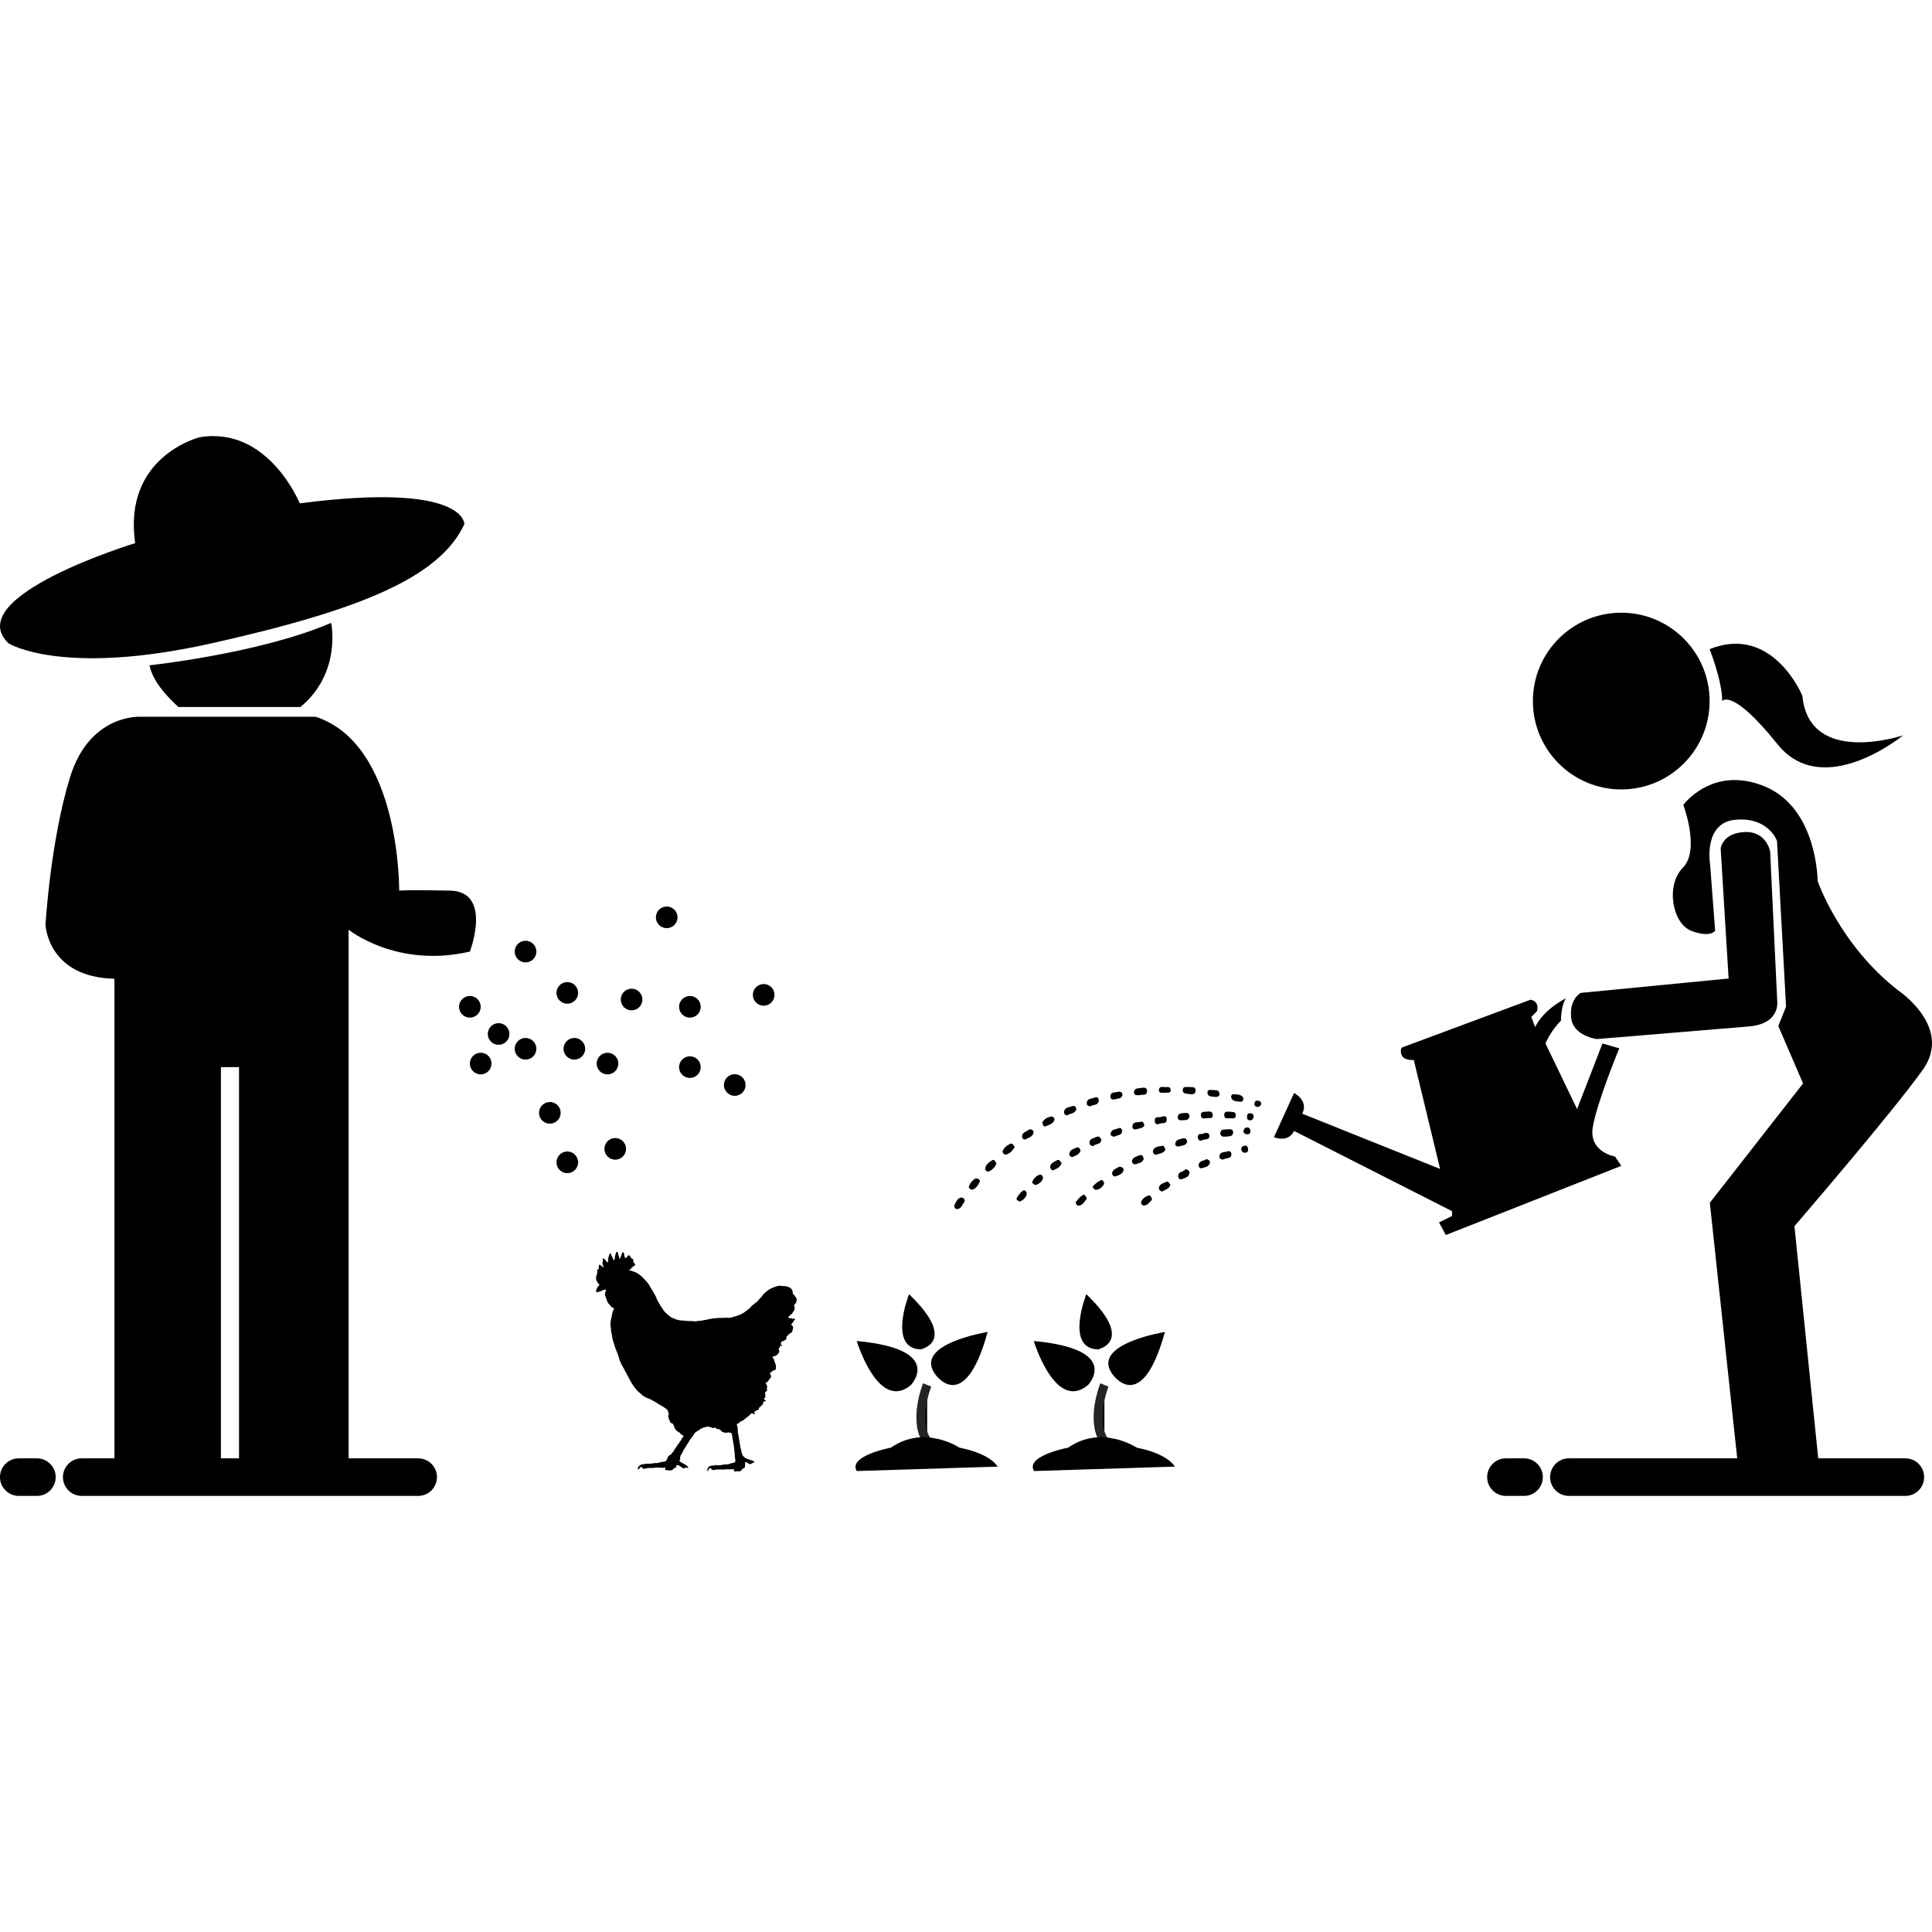 <svg xmlns="http://www.w3.org/2000/svg" xml:space="preserve" id="Layer_1" width="512" height="512" x="0" y="0" version="1.1"><style id="style2" type="text/css">.st0{stroke:#242424;stroke-width:4;stroke-miterlimit:10}</style><g id="g88" transform="matrix(.585 0 0 .585 -306.24 -49.32)"><path id="path4" d="M1079.5 595.9c1.2-.1 2.7-.2 2.6 1.5-.1 1.9-1.9 1.6-3.2 1.8-1.3.2-2.7-.1-2.6-1.6.1-2 2-1.5 3.2-1.7z"/><path id="path6" d="M1039.9 580.4c-1.3.1-2.9.3-2.7-1.5.2-1.8 2.1-1.5 3.4-1.8 1.3-.2 2.7-.1 2.5 1.6-.2 2.2-2.1 1.3-3.2 1.7z"/><path id="path8" d="M1062.3 576.7c1 .3 2.7-.4 2.8 1.4.1 2-1.4 2.1-2.9 1.8-1.3-.2-3.1 0-2.9-2 .3-1.8 1.9-1 3-1.2z"/><path id="path10" d="M983.2 603.9c-1 1.6-2.1 2.9-3.8 3.4-.9.3-1.9-.8-1.7-1.5.6-1.7 2.1-2.8 3.7-3.4.9-.3 1.2 1 1.8 1.5z"/><path id="path12" d="M1022.4 600.6c-.1 2.1-2.2 1.8-3.3 2.6-.8.6-1.8.1-2-.9-.4-2.2 1.7-2.2 2.9-2.9 1.1-.6 1.9 0 2.4 1.2z"/><path id="path14" d="M1053.7 621c-.6 2-2.5 2.3-3.8 3.1-.2.1-1.3-.7-1.4-1.1-.2-2.3 1.9-2.6 3.3-3.3 1.1-.5 1.3.8 1.9 1.3z"/><path id="path16" d="M1072.9 578.1c1 .2 2.8-.4 3 1.6.2 1.4-1 1.6-2.1 1.5-1.3-.2-3.1.1-3.3-1.7-.2-1.5 1-1.6 2.4-1.4z"/><path id="path18" d="M1060.5 613.9c1.3.3 1.9.9 1.8 1.9-.3 1.9-2.1 2.1-3.4 2.7-.9.4-1.7-.5-1.7-1.4 0-2.4 2.7-1.7 3.3-3.2z"/><path id="path20" d="M1017.6 585.4c-1.3.2-1.9-.6-1.8-1.5.2-2.1 2.3-1.8 3.6-2.4 1.4-.6 2 .6 1.8 1.7-.4 2-2.5 1.4-3.6 2.2z"/><path id="path22" d="M1011.1 586.8c-.6 2-2.7 1.9-4.1 2.7-.7.4-1.7-.7-1.5-1.6.4-2.1 2.4-2 3.9-2.5 1.1-.4 1.5.5 1.7 1.4z"/><path id="path24" d="M1072.9 589.3c.1 1.6-1 1.6-2.1 1.5-1.2-.1-3.1 1-3.3-1.2-.2-1.8 1.4-1.6 2.6-1.7 1.2-.1 2.5-.4 2.8 1.4z"/><path id="path26" d="M974.9 611.4c-.7 1.7-1.9 2.9-3.5 3.6-.8.4-1.8-.8-1.6-1.5.4-1.8 1.9-2.9 3.4-3.7.8-.4 1.2.9 1.7 1.6z"/><path id="path28" d="M1062.3 590.1c-.3 2-1.9 1.5-3.2 1.7-1.1.1-2.2-.1-2.1-1.5.2-1.9 1.9-1.6 3.2-1.8 1.2-.1 2.2.1 2.1 1.6z"/><path id="path30" d="M995.7 592.8c.7-1.7 2.4-2.3 3.9-2.7.7-.2 1.8.7 1.5 1.6-.5 1.8-2.5 2.2-3.9 2.8-1 .5-1.3-.7-1.5-1.7z"/><path id="path32" d="M1077.6 609.6c-1.2 0-1.8-.6-1.7-1.5.2-2.2 2.3-1.7 3.6-2.2 1.3-.5 2 .6 1.8 1.7-.5 1.9-2.6 1.1-3.7 2z"/><path id="path34" d="M1051.4 605.2c-.9 1.7-2.8 1.7-4.3 2.2-.7.2-1.5-1-1.3-1.8.6-2 2.6-1.9 4.2-2.2.8-.2 1.2.8 1.4 1.8z"/><path id="path36" d="M1041.9 594.1c-.8 1.5-2.5 1.4-3.9 1.8-1.1.3-1.7-.7-1.5-1.5.3-2.2 2.4-1.5 3.7-1.9 1.1-.4 1.4.6 1.7 1.6z"/><path id="path38" d="M989.8 595.9c1.2-.1 2 .7 1.9 1.4-.2 1.7-1.9 2.3-3.3 3-.9.5-1.9-.1-1.9-1-.1-2.2 2.2-2.3 3.3-3.4z"/><path id="path40" d="M1028.5 599.2c-1.2.1-2-.5-1.9-1.4.3-2 2.3-1.8 3.6-2.4 1.2-.5 1.6.6 1.6 1.4-.1 2-2.2 1.6-3.3 2.4z"/><path id="path42" d="M1013 605.4c-.4 1.8-2 2.3-3.3 2.9-1 .5-1.9-.5-1.8-1.2.1-1.9 1.9-2.3 3.2-2.9.9-.4 1.5.2 1.9 1.2z"/><path id="path44" d="M1050 590.1c1.6-.5 2.2.4 2 1.6-.2 2-2.2 1.1-3.3 1.7-1.2.6-2.2-.2-2.1-1.4 0-2.5 2.4-1.1 3.4-1.9z"/><path id="path46" d="M1080.4 587.9c1 .3 2.9-.4 2.9 1.7 0 1.5-1.3 1.4-2.2 1.3-1.2-.2-3.1.7-3-1.6-.1-1.3 1-1.5 2.3-1.4z"/><path id="path48" d="M1004.4 611c-.4 2.1-2.2 2.7-3.7 3.4-.6.3-1.6-.7-1.5-1.6.3-1.8 2-2.2 3.2-2.9 1.1-.7 1.3.8 2 1.1z"/><path id="path50" d="M1070 609.4c1 .2 1.8.8 1.6 1.7-.5 1.8-2.3 2-3.7 2.4-1 .3-1.6-.8-1.4-1.7.4-1.7 2.3-1.6 3.5-2.4z"/><path id="path52" d="M1030.4 612.9c1.4-.2 2.2.8 2.1 1.4-.4 1.9-2.2 2.4-3.7 2.9-1 .3-1.6-.8-1.5-1.6.4-1.7 2.1-2 3.1-2.7z"/><path id="path54" d="M1086.8 581.8c-.1.9-.4 1.8-1.5 1.6-1.5-.3-3.6.1-4.1-2.1-.1-.6.3-1.4 1.2-1.3 1.6.2 3.5-.1 4.4 1.8z"/><path id="path56" d="M1032 580c-.1 1.9-1.7 1.9-2.9 2.2-1.2.3-2.6.5-2.6-1.3 0-1.6 1.4-1.7 2.5-1.8 1.1-.1 2.4-.9 3 .9z"/><path id="path58" d="M992.5 621.2c-.7-.5-1.8-.9-1.3-1.8.8-1.4 1.9-2.8 3.7-3 .3 0 1.2 1 1.1 1.5-.4 1.8-1.8 2.7-3.5 3.3z"/><path id="path60" d="M965.5 618.1c1.2-.1 2.1 1 1.9 1.4-.7 1.5-1.6 3.1-3.3 3.7-.9.3-1.9-.8-1.7-1.4.5-1.6 1.7-2.9 3.1-3.7z"/><path id="path62" d="M985.7 628.6c-1.2-.1-2-1-1.6-1.6.7-1.3 1.7-2.5 2.9-3.4.7-.5 1.7.7 1.6 1.4-.2 1.9-1.6 2.8-2.9 3.6z"/><path id="path64" d="M1045.3 627.9c-1.2 1-2 2.7-3.9 2.5-.4 0-1.2-1.1-1-1.5.6-1.7 2.1-2.7 3.7-3.1.3-.1 1.3.9 1.2 2.1z"/><path id="path66" d="M960.5 628.6c-1.1 1.1-1.3 3.3-3.4 3.4-1 .1-1.6-1-1.2-1.9.7-1.3 1.3-3 3-3.3.7-.1 1.7.5 1.6 1.8z"/><path id="path68" d="M1061.3 601.5c-.5 1.8-2.2 1.7-3.7 2.1-1.1.3-1.8-.3-1.7-1.3.3-1.9 2.1-1.9 3.6-2.3 1-.2 1.6.3 1.8 1.5z"/><path id="path70" d="M1068.8 597.7c1.6-.5 2.6 0 2.6 1.2 0 2-2.1 1.3-3.2 1.9-1.2.7-2-.1-2.1-1.3-.1-2.3 2.2-1 2.7-1.8z"/><path id="path72" d="M1041.6 609.3c-.5 1.8-2.3 1.9-3.7 2.4-.9.3-1.8-.8-1.6-1.6.5-1.7 2.3-2 3.7-2.5 1.1-.3 1.4.8 1.6 1.7z"/><path id="path74" d="M1023.7 620.6c-.8 1.4-1.9 2.5-3.5 2.7-1 .2-1.9-1.3-1.7-1.5 1-1.1 2.2-2.2 3.6-2.8 1-.5 1.4.7 1.6 1.6z"/><path id="path76" d="M1015.8 627.3c-1 1.4-1.9 3-3.7 3.2-.6.1-1.7-1-1.1-1.9.9-1.2 2-2.4 3.3-3.1.5-.2 1.3.9 1.5 1.8z"/><path id="path78" d="M1051.4 579.4c-1.3-.2-3.1.5-2.9-1.5.2-1.7 1.9-1.1 2.9-1.1 1-.1 2.3-.3 2.4 1.2.1 2-1.7.9-2.4 1.4z"/><path id="path80" d="M1091.4 590c-.1.9-.4 1.7-1.4 1.8-1 .1-1.6-.3-1.6-1.4 0-.9.1-1.8 1.3-1.8.9 0 1.6.4 1.7 1.4z"/><path id="path82" d="M1093.1 585.8c-.9-.2-1.6-.7-1.3-1.7.1-.7.5-1.3 1.3-1.2.9.1 1.8.4 1.7 1.5-.1.8-.8 1.3-1.7 1.4z"/><path id="path84" d="M1088.1 598.1c-1-.2-1.5-.7-1.2-1.8.3-1 1-1.4 2-1.2.8.2 1 .9 1 1.6 0 1.2-.6 1.6-1.8 1.4z"/><path id="path86" d="M1088.9 604.8c.1 1-.3 1.6-1.3 1.7-1.1.1-1.6-.6-1.8-1.5-.2-1 .6-1.5 1.5-1.7 1.1-.1 1.5.6 1.6 1.5z"/></g><path id="path90" d="m460.385 386.535-7.26-67.793 24.705-31.613-6.556-15.222 2.049-5.152-2.4-43.907s-2.167-6.323-10.89-5.62c-8.723.702-6.85 11.708-6.85 11.708l1.347 17.74s-1.288 1.931-6.322 0c-5.035-1.933-6.85-12.06-2.225-16.744 4.625-4.625.117-16.627.117-16.627s7.786-10.654 21.661-4.859c13.933 5.855 13.933 25.057 13.933 25.057s5.855 16.977 21.369 28.979c0 0 14.577 9.718 6.498 21.017-8.079 11.357-34.014 41.449-34.014 41.449l6.499 63.46z" style="stroke-width:.585"/><path id="path92" d="m418.936 263.126 39.165-3.806-2.107-34.482s.468-4.04 6.264-4.332c5.854-.351 6.85 5.152 6.85 5.152l1.873 39.575s.995 6.089-7.552 6.791c-8.547.703-40.22 3.337-40.22 3.337s-6.38-.76-6.849-5.737c-.468-4.976 2.576-6.498 2.576-6.498z" style="stroke-width:.585"/><path id="path94" d="m342.947 289.646-5.328 11.709s3.688 1.639 5.328-1.64l41.858 21.252v1.288l-3.454 1.697 1.815 3.337 46.483-18.324-1.639-2.459s-6.967-1.17-5.913-7.727c1.054-6.557 7.025-20.959 7.025-20.959l-4.449-1.288-6.732 17.388-8.372-17.388s1.288-3.278 4.098-6.03c0 0 0-4.332 1.405-5.971 0 0-5.854 2.751-8.255 7.669l-.995-2.693 1.522-1.58s.761-2.577-1.756-2.986l-34.014 12.645s-.702.585-.117 2.049c.586 1.464 3.22 1.288 3.22 1.288l6.967 28.862-36.531-14.636c-.059 0 1.99-3.044-2.166-5.503z" style="stroke-width:.585"/><circle id="circle96" cx="429.649" cy="185.79" r="23.417" style="stroke-width:.585"/><path id="path98" d="M453.067 172.032s3.337 8.372 3.337 13.758c0 0 2.517-3.688 14.635 11.416 12.119 15.104 33.312-2.342 33.312-2.342s-24.881 8.372-26.696-10.42c.059 0-7.845-19.144-24.588-12.412z" style="stroke-width:.585"/><circle id="circle100" cx="139.274" cy="252.178" r="2.869" style="stroke-width:.585"/><circle id="circle102" cx="124.521" cy="266.814" r="2.869" style="stroke-width:.585"/><circle id="circle104" cx="132.132" cy="274.015" r="2.869" style="stroke-width:.585"/><circle id="circle106" cx="127.39" cy="281.86" r="2.869" style="stroke-width:.585"/><circle id="circle108" cx="139.274" cy="277.937" r="2.869" style="stroke-width:.585"/><circle id="circle110" cx="150.339" cy="263.126" r="2.869" style="stroke-width:.585"/><circle id="circle112" cx="176.684" cy="243.104" r="2.869" style="stroke-width:.585"/><circle id="circle114" cx="167.375" cy="264.882" r="2.869" style="stroke-width:.585"/><circle id="circle116" cx="152.212" cy="277.937" r="2.869" style="stroke-width:.585"/><circle id="circle118" cx="145.714" cy="294.915" r="2.869" style="stroke-width:.585"/><circle id="circle120" cx="160.994" cy="281.86" r="2.869" style="stroke-width:.585"/><circle id="circle122" cx="163.043" cy="304.457" r="2.869" style="stroke-width:.585"/><circle id="circle124" cx="182.831" cy="282.796" r="2.869" style="stroke-width:.585"/><circle id="circle126" cx="182.831" cy="266.814" r="2.869" style="stroke-width:.585"/><circle id="circle128" cx="202.384" cy="263.653" r="2.869" style="stroke-width:.585"/><circle id="circle130" cx="194.715" cy="287.538" r="2.869" style="stroke-width:.585"/><circle id="circle132" cx="150.339" cy="308.029" r="2.869" style="stroke-width:.585"/><path id="path134" d="M30.325 259.379v134.474h28.218V282.796h4.8v111.057h29.038v-147.47s12.704 10.303 32.14 5.795c0 0 6.089-15.924-5.269-16.158-11.357-.234-13.465 0-13.465 0s.41-38.697-22.129-46.073H37.233s-13.465-.879-18.675 16.04c-5.21 16.92-6.498 39.049-6.498 39.049s.468 13.933 18.265 14.343z" style="stroke-width:.585"/><path id="path136" d="M39.634 176.306s29.213-3.103 48.122-11.24c0 0 2.869 13.172-8.137 22.305H47.303c0-.059-6.674-5.562-7.67-11.065z" style="stroke-width:.585"/><path id="path138" d="M2.283 170.51s14.109 8.84 53.684 0c39.517-8.84 60.592-17.504 67.09-31.613 0 0 .47-11.24-43.614-5.503 0 0-8.372-20.608-26.579-17.505 0 0-20.373 5.035-17.036 28.043 0 0-46.483 14.167-33.545 26.578z" style="stroke-width:.585"/><g id="g160" transform="matrix(.585 0 0 .585 -306.24 -49.32)"><path id="path140" d="M1015.6 670.6s-9.8 24.6 5.3 25c0-.1 17.2-3.4-5.3-25z"/><path id="path142" d="M1051.2 687.7s-33.3 5.3-24 18.8c0 .1 13.3 20.1 24-18.8z"/><path id="path144" d="M991.8 691.8s9.8 32.4 24.6 19.9c0 0 15.5-16.2-24.6-19.9z"/><path id="path146" d="M1023.8 711.7s-6.5 16.1 0 25.5" class="st0"/><path id="path148" d="M1055.7 748.7s-2.7-5.7-17.3-8.6c0 0-15.8-10.6-31 0 0 0-19.6 3.7-15.5 10.6z"/><path id="path150" d="M935.3 670.6s-9.8 24.6 5.3 25c0-.1 17.2-3.4-5.3-25z"/><path id="path152" d="M970.9 687.7s-33.3 5.3-24 18.8c0 .1 13.3 20.1 24-18.8z"/><path id="path154" d="M911.6 691.8s9.8 32.4 24.6 19.9c-.1 0 15.5-16.2-24.6-19.9z"/><path id="path156" d="M943.5 711.7s-6.5 16.1 0 25.5" class="st0"/><path id="path158" d="M975.4 748.7s-2.7-5.7-17.3-8.6c0 0-15.8-10.6-31 0 0 0-19.6 3.7-15.5 10.6z"/></g><g id="g164" transform="matrix(.585 0 0 .585 -306.24 -49.32)"><path id="path162" d="M793.6 669.4v.2c0 .1 0 .3.2.1h.1c.1 0 .2 0 .3-.1 1 0 1.7-.6 2.6-.9.2-.1.6 0 .7-.2v-.1.1h.4c0 .1.1.2.2.2-.3.7-.6 1.4-.5 2.2 0 .2 0 .4.1.5.5 1.1.7 2.3 1.3 3.3l.6.6c.4.5.7 1 1.3 1.3.2.1.4.3.7.3l.1.1c-.2.5-.4.9-.6 1.4-.1.3-.1.5-.2.8-.1 0-.1.1-.1.2v.2c-.2.2-.1.4-.1.6h.2-.2v.2c-.1 0-.1.1-.1.2s-.2.3 0 .4v.2c-.3.2-.3.5-.3.8-.2.2-.1.4-.1.6 0 .3-.1.6-.1.9-.2.1-.1.3-.1.5 0 .4 0 .8.1 1.2h.1-.1c.1.6.2 1.2.2 1.8 0 .2-.1.4.1.6-.1.4.3.8.2 1.2 0 .1 0 .2.1.3.1 1.4.5 2.7 1 4.1 0 .1.1.2.1.3.3 1.5 1.1 2.9 1.6 4.4.3 1 .6 1.9.9 2.9.5 1.2 1.1 2.4 1.8 3.5.6 1.1 1.2 2.3 1.8 3.4.8 1.5 1.6 3.1 2.6 4.5.9 1.4 2.1 2.6 3.4 3.6.4.3.7.8 1.2 1 .7.4 1.5.9 2.3 1.1.6.2 1.2.5 1.8.9.3.2.7.3 1 .5 1.1.8 2.3 1.4 3.4 2.1.8.5 1.7 1 2.3 1.7.1.5.5 1 .5 1.5 0 .2.1.5 0 .6-.4.5-.2 1 0 1.5.2.6.4 1.2.7 1.8.1.3.4.5.8.6.3.1.5.2.6.5.1.4.3.7.4 1.1.4 1.3 1.3 2 2.4 2.6h.1l.1.1c.2.6.7.8 1.2 1.1.1.1.3.1.4.1v-.1.5c-.5.6-.9 1.2-1.2 1.9l-.1.1c-.3.3-.5.6-.7 1-.1.1-.1.3-.2.4l-.1.1c-.4.1-.4.5-.6.8-.7.9-1.3 1.8-1.8 2.8-.3.1-.3.3-.5.5s-.4.3-.4.6c-.1 0-.1.1-.2.1-.7.3-1.2.7-1.4 1.4v.2c0 .1-.1.1-.1.2-.3.4-.5.8-.7 1.2-.2 0-.5-.1-.7.2-.8 0-1.6.1-2.4.4-.5.2-1 .2-1.6.2-.6 0-1.1.1-1.6.2-.8.2-1.7 0-2.5.1-.3 0-.6 0-.8.2h-.2c-1.2-.1-2.3.5-2.8 1.6-.1.3-.1.6 0 .8 0 .3.2 0 .3-.1.3-.2.4-.6.7-.8.5-.4.6-.4.9.1.1.1.2.3.3.3.4.3.8.2 1.3.1.7-.3 1.5-.3 2.2-.3.6 0 1.3.1 1.9-.1.4 0 .8 0 1.2-.1 1.2.1 2.4.3 3.6 0 0 .2 0 .4-.1.6-.2.3 0 .5.4.6h.7c.3.2.6.1.9.1h.4c.1.1.1.1.2 0 .5 0 .8-.3 1.1-.6.2-.3.4-.4.7-.5.7-.2.8-.4.6-1.2.6-.1 1.1-.1 1.6.3.1.1.3.3.5.3.1.1.2.2.3.2.5.6 1.1.7 1.7.4.2-.1.4-.1.7-.2 0 .1.2.2.3.2.1-.1.1-.2.1-.2 0 .1 0 .1-.1.2.1.2.2.2.3.1.1-.1.1-.3 0-.4-.2-.5-.7-.8-1.1-1.1-.8-.4-1.5-.9-2.3-1.3-.3-.2-.5-.4-.5-.7 0-.1 0-.1.1-.2.2-.1.3-.3.2-.5-.1-.7.1-1.2.4-1.8v-.1c.4-.3.5-.8.7-1.2.8-1.6 1.9-3.1 2.8-4.6l.3-.6c.2-.1.3-.2.3-.4.7-.9 1.4-1.7 1.9-2.7.1-.2.2-.3.4-.5.4-.3.8-.5 1.1-.8.2 0 .4 0 .5-.3.1 0 .1-.1.2-.1.4-.1.6-.3.6-.7.4.2.8.2 1-.3.1 0 .2-.1.3-.1.4-.1.9 0 1.3-.4.1-.1.1-.1.2 0 .5.3.9-.1 1.3-.1.1.4.3.6.7.4.2-.1.4.1.5.2.3.2.6.2.9 0 .2-.1.5-.2.7.1.2.3.4.3.7.4.3.1.6.1.9.2.1 0 .1.1.2.1.1.1 0 .1.2.1s.1.2.1.1c.2.3.5.5.8.7 0 .1.1.2.2.2.2.1.4.1.6.2.1.2.3.1.4.1h.3c.2.1.4.1.6 0 .2 0 .4.1.5-.1h.4c.2 0 .3.1.5.1.2.3.5.2.7.1l.3.9c.1.9.3 1.7.4 2.5.3 1.6.6 3.3.7 4.9 0 .5 0 1 .2 1.4v.3c-.2.5 0 .9.1 1.4.1.5.1.9.1 1.4 0 .4-.2.7-.6.7-.5.1-1 .3-1.5.3 0 0-.1.1-.1.2h-.3c-.1-.1-.2 0-.2.1-.3 0-.5.2-.8.2-1 0-1.9 0-2.8.3-.6.1-1.2.2-1.8.1-.5-.1-1-.1-1.5.1h-.3c-.3 0-.6 0-.9.1-1.2.1-1.7.8-1.9 1.9 0 .2-.1.5.1.5.2.1.3-.2.4-.4.1-.1.1-.2.1-.3.2-.1.2-.4.4-.5.3-.2.6-.3.8.2.1.2.2.4.5.4.3.2.7.3 1 .1 1-.3 2.1-.2 3.2-.2.4.1.8.1 1.1 0 .4 0 .7 0 1.1-.1.8.1 1.6.1 2.4 0h1.1c.1.2 0 .3-.1.4-.2.3 0 .6.4.6.2.1.5 0 .7-.1.1.1.2.1.3 0 .4 0 .9.1 1.3 0 .1.1.2 0 .2-.1.2-.1.4-.2.5-.4.3-.4.6-.9 1.2-.9.2 0 .3-.2.3-.4.1-.5.2-1.1.1-1.6 0-.2-.1-.5.1-.7.2-.1.4 0 .6.1.1 0 .2.1.3.1.1.1.2.1.3.2.7.6 1.2.6 1.9.1.3-.2.6-.3.9-.4.3-.2.2-.3-.1-.5l-1.5-.6c-.7-.2-1.3-.5-2-.7-.1 0-.2-.1-.3-.1-.1-.1-.1-.2-.2-.3-1.2-.6-1.5-1.9-1.7-3.1 0-.3-.1-.5-.2-.8 0-.3-.2-.4-.2-.7-.2-1-.3-2.1-.5-3.1-.1-.9-.3-1.8-.4-2.6 0-.2 0-.4-.2-.5 0-1-.1-2-.2-3 0-.3-.1-.5-.3-.8 0-.3 0-.5.2-.7.3 0 .6-.2.8-.4.5-.6 1.2-.9 1.9-1.2.3-.1.5-.4.7-.6.8-.7 1.8-1.1 2.4-2 .4-.6 1.1-.6 1.8-.2.1.1.3.2.4 0 .1-.1-.1-.2-.2-.3 0-.1 0-.2-.1-.3-.1-.3.1-.5.4-.7.2 0 .3 0 .4-.2.1-.2.2-.2.4-.2.4 0 .9-.5.9-.8 0-.4.3-.6.6-.8.1-.1.2-.1.3-.2.2-.4.5-.7.9-.9.2-.1.1-.2 0-.4v-.3c.3-.1.2-.6.6-.6.1 0 .2-.2.4-.1.1.1.2 0 .3-.1.1-.2 0-.3-.2-.3-.1-.1-.2-.2-.3-.2-.1-.2-.1-.3-.2-.5 0-.2-.4-.6.3-.4.1 0 .2-.1.2-.2-.1-.6.1-1.2-.1-1.8-.1-.3.1-.7.4-.9.4-.3.7-.6.4-1.1v-.3c.3-.8.1-1.5-.4-2.1-.2-.3-.2-.4.1-.6.5-.2 1-.6 1.2-1.2.4-.4.8-.7.9-1.3.3-.2.2-.4.1-.6-.3-.3-.3-.6-.5-.9h-.3.3v-.3h.1c.5-.5 1.1-1 1.8-1.3h.2c.5 0 .5-.5.6-.8 0-.6.1-1.2-.1-1.7-.5-1.1-.6-2.3-1.3-3.2-.2-.2-.2-.4.1-.5 1.1 0 2.5-1 2.8-2.2.2-.2.1-.3-.1-.4v-.2c0-.1-.1-.3-.1-.4v-.5h-.1.1c0-.1.1-.1.1-.2.2 0 .5-.1.3-.4v-.2c.2-.1.3-.5.6-.2.1.1.3.1.4 0 .1-.2-.1-.3-.2-.4-.7-.8 0-1.3.4-1.9h.5c.3.1.4 0 .4-.3.9-.3 1-.6 1-1.6v-.2c.1-.1.2-.1.3-.2.4 0 .4-.3.4-.6v-.2c-.2 0-.3 0-.3-.1 0 .1.1.1.3.1v.1h.2c.3 0 .5-.2.6-.4.5-.2.9-.5 1.1-1 .1-.5.3-.9.4-1.4.1-.6-.2-1-.6-1.3-.2-.1-.2-.3-.2-.5.4-.4.8-.9 1-1.4.1 0 .2-.1.1-.2l.3-.3c.2 0 .3-.1.2-.3 0-.1 0-.3-.2-.3s-.4-.2-.6 0c-.3.2-.4-.2-.7-.1-.1 0-.2-.1-.2-.1-.1-.1-.1-.2-.3-.1-.2 0-.3.1-.5.1 0-.1-.1-.2-.3-.1 0 0 0 .1.1.1 0 0 0-.1-.1-.1-.2-.1-.2-.2-.2-.4.4-.3.7-.7 1-1.1h-.1.1c.1 0 .1-.1.2-.1l-.1-.1.1.1c.4-.2.7-.4.8-.9 0-.3.3-.5.5-.7.4-.7.6-1.4.2-2.2-.1-.3 0-.5.2-.8.2-.4 1-.7.7-1.4 0 0 .1-.1.1-.2.1-.1.2-.4.2-.5-.2-.6-.4-1.2-.9-1.6 0-.2-.1-.4-.3-.5-.4-.3-.7-.6-.7-1.2 0-1.2-.7-1.9-1.7-2.4s-2-.5-3-.5c-.7-.2-1.5-.2-2.2 0-1.4.5-2.9.9-4.1 1.8-1.3.9-2.5 2-3.3 3.3-.1.1-.2.2-.3.4-.4.1-.6.5-.8.8-.6.8-1.4 1.3-2.2 1.9-.7.5-1.3 1.1-1.8 1.8-.7.5-1.4 1-2.1 1.6-1.2 1-2.6 1.5-4.1 2-.9.2-1.8.6-2.7.8h-1c-.2-.2-.3-.1-.5 0h-.6c-.1-.1-.1-.1-.2 0h-.4c-2.8 0-5.6.2-8.3.9-1.4.3-2.8.5-4.2.6-.1 0-.2.1-.3.1h-.5c-.3-.1-.5-.1-.8-.1-2.1 0-4.1-.2-6.2-.4-.5-.1-1-.3-1.6-.4-.5-.3-1-.5-1.5-.6-.2-.2-.5-.3-.8-.4-.5-.5-1.1-.9-1.6-1.3-.7-.6-1.4-1.3-1.9-2.1-.8-1.2-1.6-2.4-2.3-3.7-.2-.3-.4-.7-.5-1-.2-.7-.6-1.4-.9-2-.9-1.6-1.8-3.1-2.7-4.6-.3-.5-.6-.9-1-1.3-1.4-1.6-2.9-3.2-4.8-4.2-.5-.2-.9-.5-1.5-.5-.1-.2-.4-.2-.6-.3-.4-.1-.8 0-1.1-.3-.2.1-.4.1-.6.1.2 0 .4 0 .6-.1.1-.2.3-.2.4-.3.1-.1.3-.1.3-.2.4-.7 1.1-1.1 1.7-1.5.5-.4.4-.6 0-1.1-.1-.2-.2-.3-.4-.5h-.1c.1-.1 0-.3 0-.4.1-.9-.1-1.1-.9-1.4-.2-.1-.2-.2-.3-.4-.1-.2-.2-.5-.4-.7-.3-.4-.5-.4-.8 0-.2.3-.5.4-.6.7-.2.3-.5.3-.8.2-.2-.6-.3-1.2-.4-1.9-.1-.3-.1-.5-.4-.6-.4-.1-.4.3-.5.5-.2.4-.4.9-.5 1.4 0 .1 0 .1-.1.2s-.1.1-.1.2c-.1.1-.1.1-.1.2v.1c-.1.1-.1.4-.3.3-.2 0-.2-.3-.2-.4-.2-.8-.4-1.5-.6-2.3-.1-.2-.2-.4-.4-.4-.3 0-.3.2-.4.4-.3.9-.6 1.7-.6 2.6v.2c-.1.2-.1.5-.4.5-.2 0-.3-.3-.4-.5l-.9-2.1c-.1-.2-.1-.4-.4-.4-.2 0-.3.2-.3.4-.5 1-.6 2-.6 3.1 0 .4-.1.6-.5.5-.1-.3-.3-.4-.5-.6-.1-.2-.2-.4-.4-.4-.1-.3-.3-.4-.4-.6-.1-.1-.2-.2-.4-.1s-.2.2-.2.4v1c-.1.1-.1.2-.1.3-.1.3-.2.6 0 .9 0 .3.2.5.3.8.1.2.1.3.1.5.1-.1.1-.2.2-.3-.1.1-.1.2-.2.3-.2.1-.4 0-.5-.1-.2-.4-.6-.6-1-.8-.5-.3-.6-.2-.6.4v.4c-.1.1-.1.3-.1.4 0 .4.1.8-.5.9-.2 0-.2.2-.2.4.2.7 0 1.4-.2 2-.6 1.5-.2 2.8.8 3.9l.4.4c.1 0 .1.1.2.1-.1 0-.1-.1-.2-.1.1.3-.2.4-.3.6-.7.7-1.1 1.5-1.2 2.5 0-.3-.1-.1.1.1h.3-.3z"/></g><path id="path166" d="M415.775 386.477h89.161a4.972 4.972 0 0 1 4.976 4.976 4.972 4.972 0 0 1-4.976 4.976h-89.161a4.972 4.972 0 0 1-4.977-4.976 4.972 4.972 0 0 1 4.977-4.976z" style="stroke-width:.585"/><path id="path168" d="M399.09 386.477h4.8a4.972 4.972 0 0 1 4.976 4.976 4.972 4.972 0 0 1-4.976 4.976h-4.8a4.972 4.972 0 0 1-4.976-4.976 4.972 4.972 0 0 1 4.976-4.976z" style="stroke-width:.585"/><path id="path170" d="M21.66 386.477h89.162a4.972 4.972 0 0 1 4.976 4.976 4.972 4.972 0 0 1-4.976 4.976H21.661a4.972 4.972 0 0 1-4.976-4.976 4.972 4.972 0 0 1 4.976-4.976z" style="stroke-width:.585"/><path id="path172" d="M4.976 386.477h4.8a4.972 4.972 0 0 1 4.977 4.976 4.972 4.972 0 0 1-4.977 4.976h-4.8A4.972 4.972 0 0 1 0 391.453a4.972 4.972 0 0 1 4.976-4.976z" style="stroke-width:.585"/></svg>